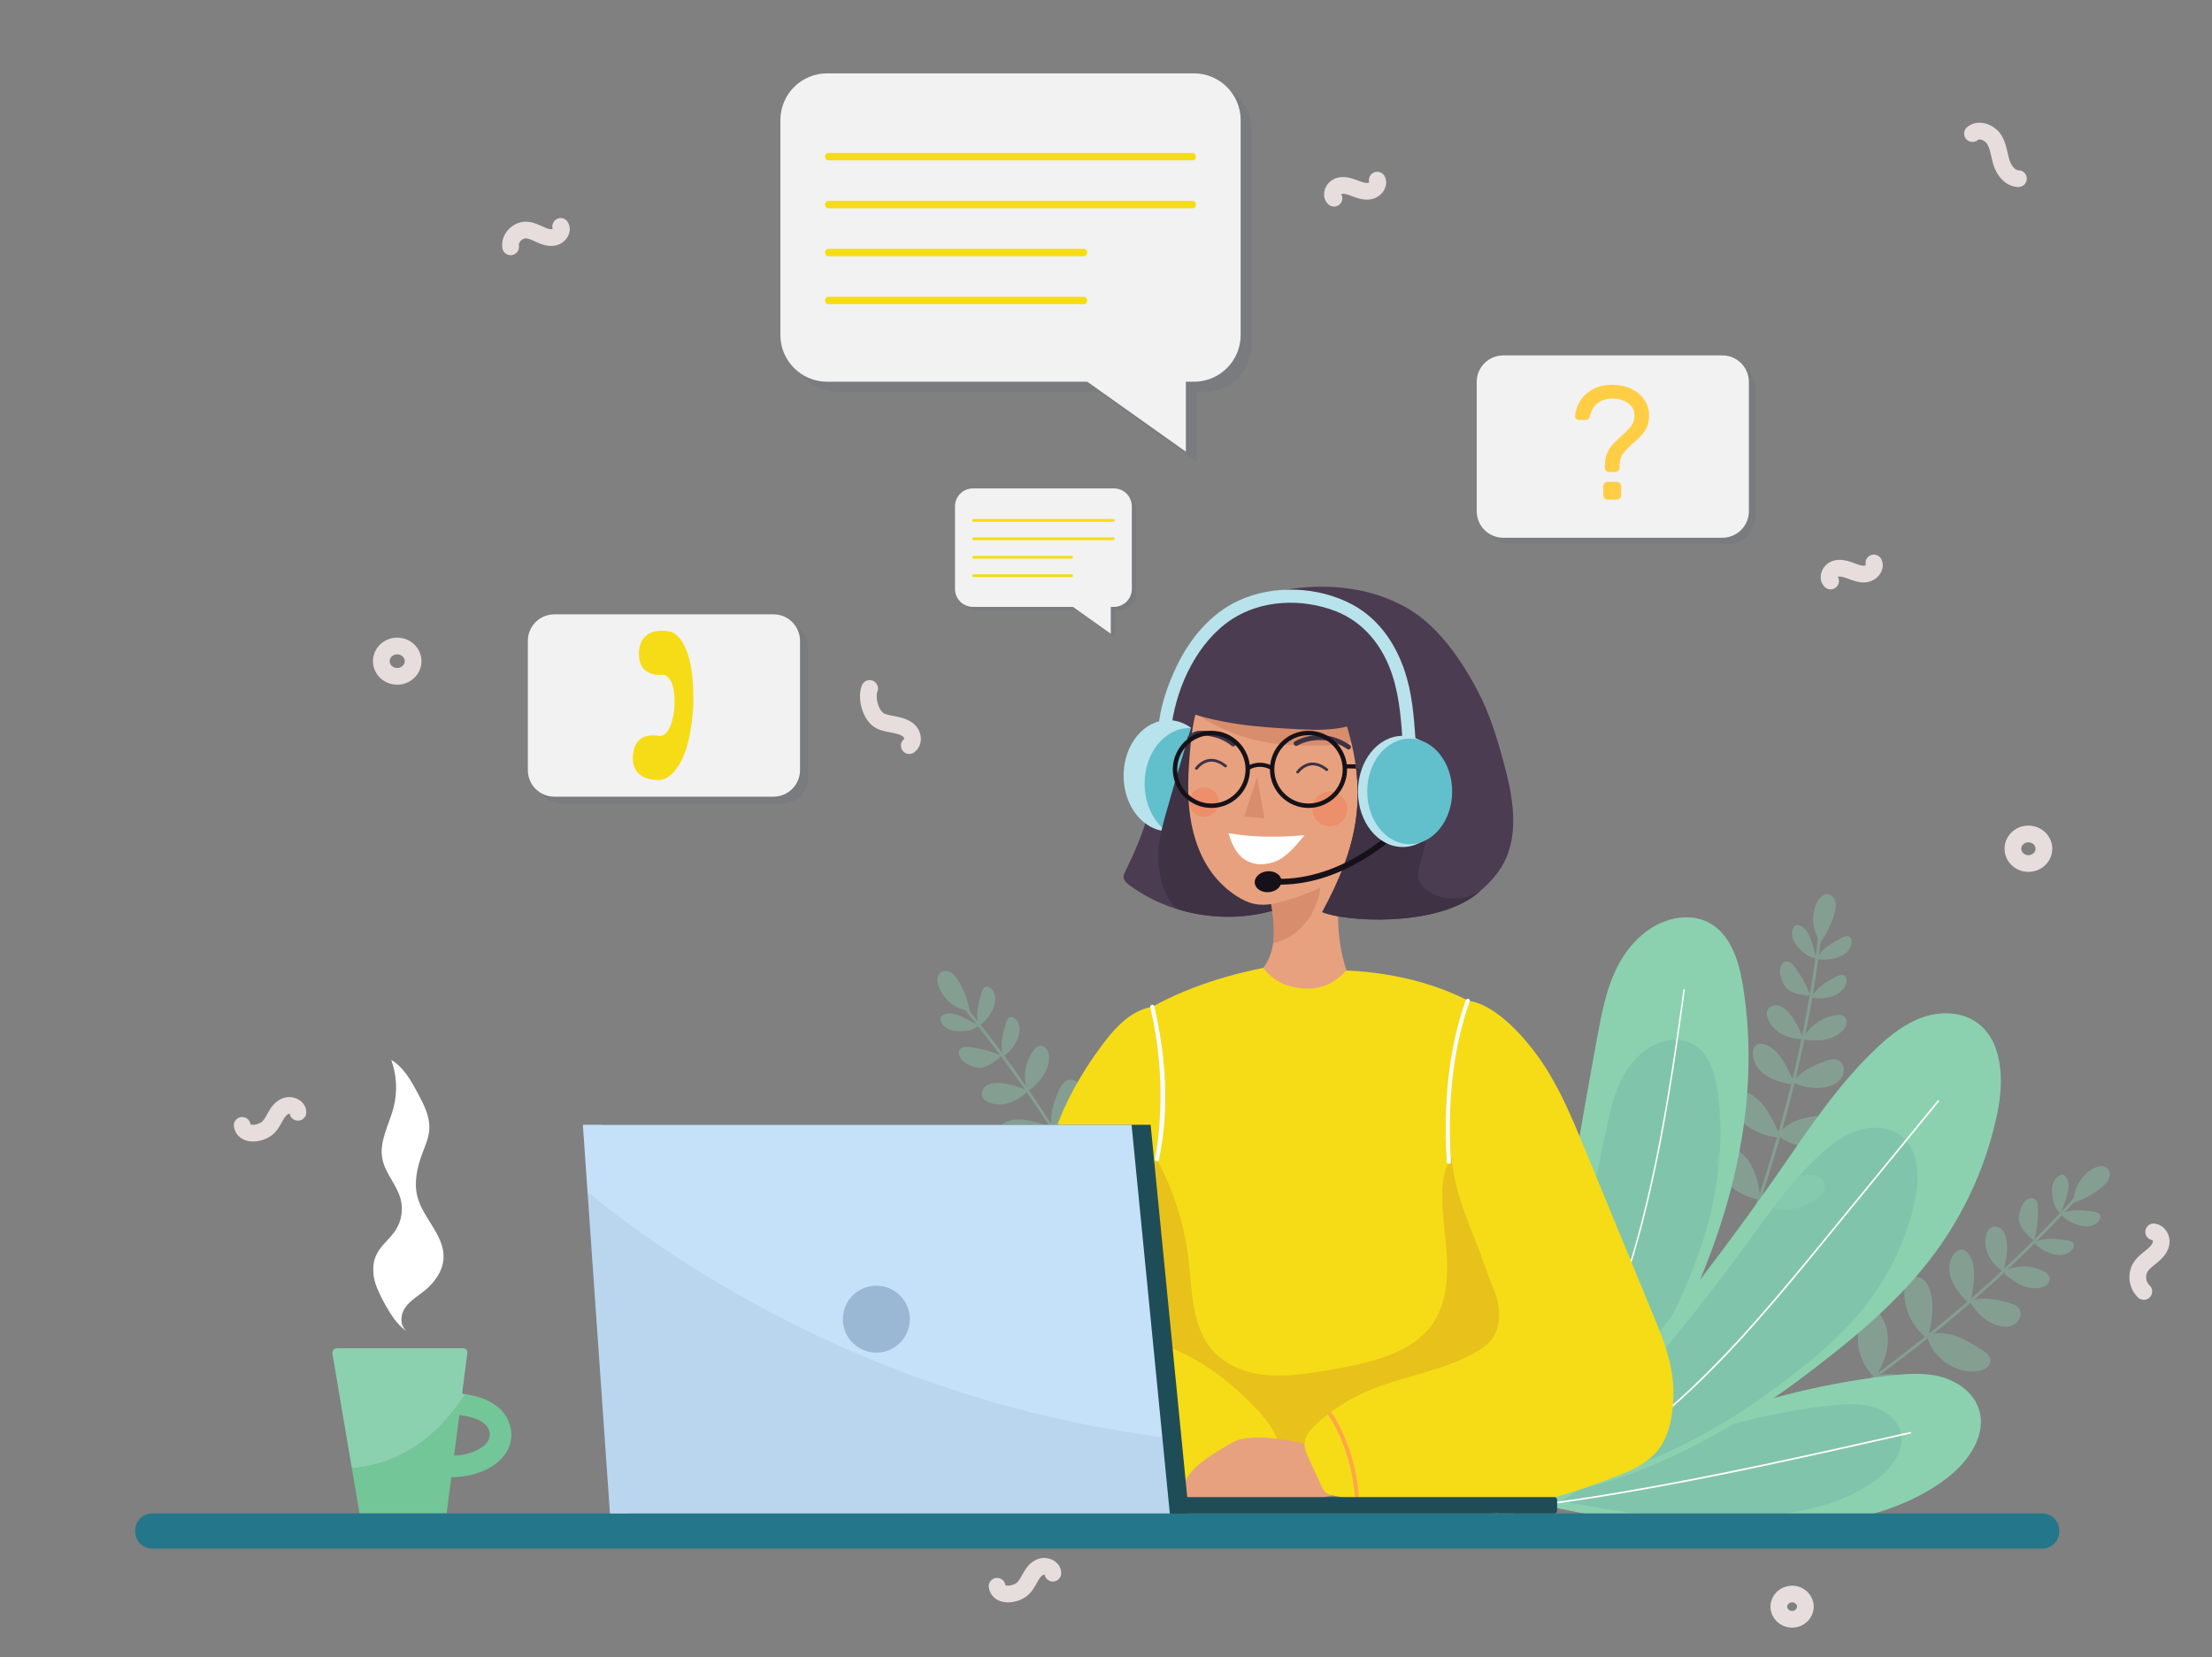 <?xml version="1.0" encoding="utf-8"?>
<!-- Generator: Adobe Illustrator 23.0.0, SVG Export Plug-In . SVG Version: 6.00 Build 0)  -->
<svg version="1.1" xmlns="http://www.w3.org/2000/svg" xmlns:xlink="http://www.w3.org/1999/xlink" x="0px" y="0px"
	 viewBox="0 0 396.77 297.29" style="enable-background:new 0 0 396.77 297.29;" xml:space="preserve">
<rect x="0" y="0" width="396.77" height="297.29" fill="#808080" stroke="none"/>
<style type="text/css">
	.st0{fill:none;stroke:#E7DDDD;stroke-width:3;stroke-linecap:round;stroke-linejoin:round;stroke-miterlimit:10;}
	.st1{fill:none;}
	.st2{fill:#73C698;}
	.st3{fill:#8BD1AF;}
	.st4{fill:#FFFFFF;}
	.st5{fill:#4B3C51;}
	.st6{fill:#B8E3EC;}
	.st7{fill:#62BFCC;}
	.st8{fill:#3E3244;}
	.st9{fill:#E8A17E;}
	.st10{fill:#D88D6C;}
	.st11{fill:#161119;}
	.st12{opacity:0.45;fill:#F27B53;}
	.st13{opacity:0.07;fill:#26476D;}
	.st14{fill:#F2F2F2;}
	.st15{fill:#FFCE45;}
	.st16{fill:#F5DC17;}
	.st17{opacity:0.11;fill:#345D95;}
	.st18{opacity:0.38;}
	.st19{fill:#E8C11A;}
	.st20{fill:#FFA748;}
	.st21{fill:#24778A;}
	.st22{fill:#1F4D57;}
	.st23{fill:#C5E1F9;}
	.st24{opacity:0.27;fill:#26476D;}
</style>
<g id="Capa_2">
	<g>
		<path class="st0" d="M74.1,118.61c0,1.5-1.28,2.72-2.85,2.72c-1.58,0-2.85-1.22-2.85-2.72c0-1.5,1.28-2.72,2.85-2.72
			C72.82,115.89,74.1,117.11,74.1,118.61z"/>
		<path class="st0" d="M239.28,35.56c-0.67-0.65-0.09-1.86,0.81-2.17c0.9-0.31,1.89,0,2.78,0.33c0.89,0.34,1.83,0.72,2.77,0.56
			c0.94-0.16,1.8-1.13,1.4-1.96"/>
		<path class="st0" d="M155.99,123.51c-0.69,1.75,0.21,5,1.95,5.84c0.86,0.41,1.84,0.52,2.78,0.71c0.94,0.2,1.91,0.52,2.51,1.24
			c0.6,0.72,0.65,1.92-0.13,2.46"/>
		<path class="st0" d="M43.44,201.89c0.27,1.77,2.8,1.7,4.31,0.65c0.77-0.54,1.19-1.41,1.64-2.21c0.45-0.81,1.03-1.63,1.93-1.94
			c0.9-0.31,2.14,0.24,2.12,1.15"/>
		<path class="st0" d="M242.04,137.16c-1.2-1.13-1.44-3.09-0.53-4.45c0.51-0.77,1.31-1.32,2.03-1.92c0.72-0.6,1.41-1.32,1.59-2.22
			c0.18-0.9-0.37-1.97-1.32-2.1"/>
		<path class="st0" d="M91.59,44.28c-0.24-1.52,1.21-3.06,2.81-3.01c0.89,0.03,1.7,0.46,2.5,0.82c0.8,0.36,1.7,0.68,2.56,0.46
			c0.86-0.22,1.54-1.19,1.11-1.93"/>
	</g>
	<g>
		<path class="st0" d="M366.62,152.26c0-1.46-1.25-2.65-2.78-2.65c-1.54,0-2.78,1.19-2.78,2.65s1.25,2.65,2.78,2.65
			C365.37,154.91,366.62,153.73,366.62,152.26z"/>
		<path class="st0" d="M323.83,288.23c0,1.25-1.07,2.27-2.38,2.27c-1.31,0-2.38-1.02-2.38-2.27c0-1.25,1.07-2.27,2.38-2.27
			C322.76,285.96,323.83,286.98,323.83,288.23z"/>
		<path class="st0" d="M328.36,104.23c-0.67-0.65-0.09-1.86,0.81-2.17c0.9-0.31,1.89,0,2.78,0.33c0.89,0.34,1.83,0.72,2.77,0.56
			c0.94-0.16,1.8-1.13,1.4-1.96"/>
		<path class="st0" d="M362.05,32.05c-1.53-0.04-2.6-1.49-3.04-2.89c-0.44-1.4-0.53-2.93-1.33-4.17c-0.8-1.24-2.74-2.01-3.87-1.03"
			/>
		<path class="st0" d="M178.85,284.57c0.27,1.77,2.8,1.7,4.31,0.65c0.77-0.54,1.19-1.41,1.64-2.21c0.45-0.81,1.03-1.63,1.93-1.94
			c0.9-0.31,2.14,0.24,2.12,1.15"/>
		<path class="st0" d="M384.54,231.68c-1.2-1.13-1.44-3.09-0.53-4.45c0.51-0.77,1.31-1.32,2.03-1.92c0.72-0.6,1.41-1.32,1.59-2.22
			c0.18-0.9-0.37-1.97-1.32-2.1"/>
	</g>
</g>
<g id="Capa_1">
	<g>
		<path class="st1" d="M70.31,262l-0.51,3.93c1.53-0.08,2.65-0.62,3.15-1.24c0.31-0.38,0.38-0.78,0.23-1.23
			C72.85,262.55,71.56,262.15,70.31,262z"/>
		<g>
			<g>
				<path class="st2" d="M91.35,255.3c-1.2-3.41-4.74-4.72-7.91-5.2c-6.93,10.84-15.59,13-20.33,13.28l1.38,8.12h15.62l0.84-6.48
					c3.96-0.07,7.46-1.43,9.34-3.74C91.71,259.53,92.09,257.4,91.35,255.3z M87.29,258.85c-0.93,1.15-3,2.15-5.84,2.3l0.94-7.3
					c2.32,0.28,4.72,1.02,5.32,2.72C88,257.4,87.86,258.15,87.29,258.85z"/>
				<path class="st3" d="M83.45,250.1c-0.19-0.03-0.38-0.06-0.56-0.09l0.94-7.32c0.06-0.43-0.28-0.82-0.72-0.82H60.42
					c-0.5,0-0.88,0.45-0.8,0.94l3.49,20.57C67.86,263.1,76.52,260.94,83.45,250.1z"/>
			</g>
			<g>
				<path class="st4" d="M73.04,238.84c-2.26-1.2-4.41-5.52-5.3-7.52c-0.89-2-1.15-4.39-0.16-6.35c0.83-1.65,2.43-2.79,3.42-4.34
					c1.02-1.61,1.35-3.65,0.87-5.49c-0.68-2.6-2.81-4.67-3.3-7.31c-0.57-3.1,1.23-6.08,2.02-9.13c0.73-2.81,0.58-5.83-0.41-8.56
					c2.2,1.31,3.52,3.67,4.73,5.92c1.11,2.06,2.25,4.26,2.09,6.59c-0.1,1.47-0.71,2.84-1.23,4.22c-0.93,2.49-1.57,5.22-0.9,7.8
					c1,3.89,4.84,6.94,4.69,10.96c-0.09,2.38-1.63,4.49-3.49,5.98c-1.21,0.97-2.61,1.78-3.46,3.08
					C71.75,235.98,71.72,238.01,73.04,238.84"/>
			</g>
		</g>
		<g>
			<g>
				<path class="st5" d="M211.72,121.06c-1.81,4.19-3.19,8.24-3.86,12.4c-0.67,4.16-0.9,8.41-1.94,12.49
					c-0.91,3.61-2.44,7.04-4.08,10.38c-0.15,0.31-0.3,0.62-0.3,0.96c0,0.66,0.57,1.17,1.11,1.56c8.14,5.95,19.42,7.29,28.73,3.42"/>
			</g>
			<ellipse class="st6" cx="209.56" cy="139.16" rx="8.02" ry="9.97"/>
			<ellipse class="st7" cx="213.33" cy="140.58" rx="8.02" ry="9.97"/>
			<g>
				<path class="st8" d="M231.37,162.32l-16.73-35.11c-1.85,6.17-3.7,12.34-5.45,18.53c-0.58,2.06-1.16,4.14-1.35,6.28
					c-0.17,1.87-0.04,3.76,0.38,5.59c0.41,1.78,1.12,3.54,2.36,4.87c0.22,0.24,0.48,0.44,0.74,0.65
					C217.86,165.11,225.06,164.94,231.37,162.32z"/>
			</g>
			<g>
				<path class="st9" d="M227.86,161.11c0.76,4.26,1.38,9.1-1.26,12.52c-0.58,0.75-1.33,1.48-1.38,2.43
					c-0.05,1.24,1.13,2.16,2.25,2.71c4.3,2.15,9.5,2.42,14,0.72c0.37-0.14,0.76-0.31,1.01-0.62c0.57-0.7,0.2-1.73-0.14-2.56
					c-3.19-7.62-3.1-16.56,0.25-24.12"/>
			</g>
			<g>
				<path class="st10" d="M227.48,159.87c0.74,2.99,1.22,5.87,0.9,8.94c-0.01,0.1-0.02,0.22,0.05,0.3c0.1,0.1,0.27,0.06,0.4,0.01
					c0.98-0.35,1.98-0.72,2.84-1.3c1.45-0.99,3.16-2.81,3.91-4.41c1.03-2.2,1.54-4.35,1.35-6.78"/>
			</g>
			<g>
				<path class="st9" d="M217.63,121.64c-3.04,3.39-3.75,8.22-4.15,12.76c-0.35,4-0.57,8.04,0,12.01c0.57,3.97,1.96,7.9,4.53,10.98
					c1.08,1.3,2.36,2.43,3.78,3.35c0.98,0.63,2.04,1.17,3.18,1.41c2.17,0.46,4.4-0.16,6.51-0.84c4.8-1.56,9.74-3.66,12.71-7.75
					c3.86-5.32,6.41-19.33,7.42-25.83"/>
			</g>
			<g>
				<path class="st10" d="M211.57,125.77c4.49,3.88,10.06,6.49,15.92,7.46c3.39,0.56,6.85,0.57,10.29,0.5
					c1.29-0.03,2.59-0.07,3.84-0.37c1.74-0.42,3.39-1.41,4.33-2.92c0.95-1.51,1.08-3.59,0.07-5.06"/>
			</g>
			<g>
				<path class="st5" d="M250.32,108.02c-8.56-4.14-20.95-3.28-27.18,0.28c-6.23,3.56-8.81,6.75-12.06,14.18
					c-0.19,0.44-1.32,3.18-1.15,3.63c0.17,0.45,0.39,0.7,0.83,0.87c7.69,2.94,14.46,3.47,22.68,3.87c2.74,0.14,5.52,0.14,8.18-0.51
					c3.77,12.63,1.81,21.69-4.47,33.28c4.09,1.72,19.98,2.72,27.55-3.14c1.95-1.51,3.73-3.3,4.92-5.46
					c3.01-5.49,1.72-12.26,0.08-18.3c-1.22-4.5-2.6-8.99-4.81-13.09C261.51,117.33,256.89,110.86,250.32,108.02"/>
			</g>
			<g>
				<path class="st4" d="M220.34,149.47c0.62,1.93,1.34,3.71,3.05,4.8c1.69,1.08,3.96,0.96,5.78,0.1c1.82-0.85,3.55-2.99,4.83-4.55
					C229.57,150.25,224.71,150.24,220.34,149.47"/>
			</g>
			<g>
				<path class="st8" d="M255.83,159.63c-0.52-0.41-0.99-0.91-1.24-1.53c-0.48-1.19-0.06-2.54,0.31-3.78
					c0.63-2.09,1.11-4.26,1.04-6.44c-0.08-2.18-0.76-4.4-2.22-6.02c-2.12-2.35-5.44-3.09-8.54-3.71c-0.65-0.13-1.3-0.26-1.95-0.39
					c1.16,9.06-1.05,16.68-6.03,25.88c4.09,1.72,19.98,2.72,27.55-3.14c0.28-0.21,0.54-0.45,0.81-0.67
					c-0.46,0.26-0.93,0.53-1.43,0.72C261.41,161.59,258.11,161.44,255.83,159.63z"/>
			</g>
			<g>
				<path class="st11" d="M227.95,138.08c-2.13-1.13-3.77-0.05-3.79-0.03l-0.41-0.61c0.08-0.05,2.02-1.34,4.54-0.01L227.95,138.08z"
					/>
			</g>
			<g>
				<polygon class="st11" points="243.26,137.88 241.35,137.84 241.35,137.11 243.16,137.11 				"/>
			</g>
			<polyline class="st10" points="225.48,139.4 223.17,146.49 226.81,146.79 			"/>
			<g>
				<path class="st8" d="M232.71,133.76c0.15-0.09,0.3-0.17,0.46-0.24c0.09-0.04,0.19-0.09,0.28-0.13c-0.03,0.01-0.07,0.03-0.1,0.04
					c0.24-0.1,0.48-0.19,0.73-0.27c0.3-0.1,0.61-0.18,0.93-0.24c0.2-0.04,0.4-0.08,0.61-0.1c-0.04,0.01-0.08,0.01-0.12,0.02
					c0.58-0.08,1.18-0.1,1.77-0.06c0.18,0.01,0.36,0.03,0.54,0.06c-0.04-0.01-0.08-0.01-0.12-0.02c0.6,0.08,1.18,0.22,1.75,0.42
					c0.17,0.06,0.35,0.13,0.52,0.2c-0.03-0.01-0.07-0.03-0.1-0.04c0.64,0.27,1.24,0.61,1.81,1c0.09,0.06,0.24,0.07,0.34,0.04
					c0.1-0.03,0.21-0.11,0.26-0.2c0.05-0.1,0.08-0.22,0.04-0.34c-0.04-0.11-0.1-0.19-0.2-0.26c-0.89-0.61-1.88-1.1-2.93-1.4
					c-0.85-0.25-1.74-0.37-2.63-0.36c-0.73,0.01-1.46,0.11-2.16,0.28c-0.52,0.13-1.03,0.31-1.52,0.53c-0.2,0.09-0.4,0.18-0.59,0.3
					c0,0-0.01,0-0.01,0c-0.1,0.06-0.17,0.15-0.2,0.26c-0.03,0.1-0.02,0.24,0.04,0.34c0.06,0.09,0.15,0.18,0.26,0.2
					C232.49,133.83,232.61,133.82,232.71,133.76L232.71,133.76z"/>
			</g>
			<g>
				<path class="st8" d="M220.92,133.81c-0.13-0.12-0.27-0.22-0.41-0.32c-0.08-0.06-0.17-0.12-0.26-0.18
					c0.03,0.02,0.06,0.04,0.09,0.06c-0.22-0.14-0.44-0.27-0.67-0.4c-0.28-0.15-0.57-0.29-0.87-0.41c-0.19-0.08-0.38-0.15-0.58-0.21
					c0.04,0.01,0.07,0.02,0.11,0.04c-0.56-0.18-1.14-0.31-1.73-0.38c-0.18-0.02-0.36-0.04-0.55-0.04c0.04,0,0.08,0,0.12,0.01
					c-0.6-0.03-1.2,0-1.8,0.1c-0.18,0.03-0.36,0.06-0.55,0.1c0.04-0.01,0.07-0.02,0.11-0.02c-0.68,0.15,0.22,0.61-1.01,0.28
					c-0.12-0.03,0.81-1.19,1.89-1.3c0.88-0.09,1.78-0.05,2.65,0.13c0.71,0.14,1.41,0.37,2.08,0.67c0.49,0.22,0.95,0.49,1.4,0.8
					c0.18,0.12,0.36,0.26,0.53,0.4c0,0,0,0,0.01,0.01c0.08,0.08,0.14,0.18,0.15,0.29c0.01,0.11-0.03,0.24-0.1,0.32
					c-0.08,0.08-0.18,0.15-0.29,0.15C221.12,133.92,221,133.89,220.92,133.81L220.92,133.81z"/>
			</g>
			<g>
				<g>
					<path class="st8" d="M232.99,138.64c0.27-0.38,0.77-0.8,1.23-1.04c1.25-0.65,2.56-0.18,3.59,0.66c0.25,0.2,0.6-0.15,0.35-0.35
						c-1.13-0.92-2.54-1.47-3.95-0.86c-0.65,0.28-1.25,0.76-1.66,1.34C232.37,138.65,232.81,138.9,232.99,138.64L232.99,138.64z"/>
				</g>
			</g>
			<g>
				<g>
					<path class="st8" d="M214.83,137.98c0.27-0.38,0.77-0.8,1.23-1.04c1.25-0.65,2.56-0.18,3.59,0.66c0.25,0.2,0.6-0.15,0.35-0.35
						c-1.13-0.92-2.54-1.47-3.95-0.86c-0.65,0.28-1.26,0.76-1.66,1.34C214.21,137.99,214.64,138.24,214.83,137.98L214.83,137.98z"/>
				</g>
			</g>
			<circle class="st12" cx="238.52" cy="145.11" r="3.13"/>
			<circle class="st12" cx="215.97" cy="143.89" r="2.64"/>
			<g>
				<path class="st11" d="M217.29,144.94c-3.82,0-6.92-3.11-6.92-6.92c0-3.82,3.11-6.92,6.92-6.92c3.82,0,6.92,3.11,6.92,6.92
					C224.21,141.84,221.11,144.94,217.29,144.94z M217.29,131.89c-3.38,0-6.13,2.75-6.13,6.13c0,3.38,2.75,6.13,6.13,6.13
					c3.38,0,6.13-2.75,6.13-6.13C223.41,134.64,220.66,131.89,217.29,131.89z"/>
			</g>
			<g>
				<path class="st11" d="M234.71,144.94c-3.82,0-6.92-3.11-6.92-6.92c0-3.82,3.11-6.92,6.92-6.92c3.82,0,6.92,3.11,6.92,6.92
					C241.63,141.84,238.53,144.94,234.71,144.94z M234.71,131.89c-3.38,0-6.13,2.75-6.13,6.13c0,3.38,2.75,6.13,6.13,6.13
					c3.38,0,6.13-2.75,6.13-6.13C240.83,134.64,238.08,131.89,234.71,131.89z"/>
			</g>
			<g>
				<g>
					
						<ellipse transform="matrix(0.995 -0.096 0.096 0.995 -14.148 22.594)" class="st11" cx="227.56" cy="158.22" rx="2.41" ry="1.88"/>
				</g>
				<g>
					<path class="st11" d="M231.92,158.59c-1.06,0.1-2.15,0.14-3.26,0.09l0.04-1.04c12.55,0.5,22.21-9.64,22.3-9.74l0.76,0.71
						C251.68,148.72,243.32,157.49,231.92,158.59z"/>
				</g>
			</g>
			<g>
				<g>
					<path class="st6" d="M210.19,129.88c1-7.04,4.69-14.78,10.73-18.76c5.41-3.56,12.65-3.79,18.61-1.5
						c5.14,1.97,8.54,6.36,10.21,11.48c1.43,4.36,1.62,8.84,1.95,13.37c0.11,1.49,2.45,1.51,2.34,0c-0.32-4.31-0.49-8.61-1.67-12.8
						c-1.54-5.46-4.68-10.47-9.78-13.21c-6.07-3.26-14.11-3.61-20.37-0.73c-5.1,2.34-8.82,6.89-11.19,11.87
						c-1.43,3.02-2.62,6.33-3.09,9.66C207.73,130.73,209.98,131.37,210.19,129.88L210.19,129.88z"/>
				</g>
				<ellipse class="st6" cx="251.6" cy="141.98" rx="8.02" ry="9.97"/>
				<ellipse class="st7" cx="252.86" cy="141.98" rx="7.62" ry="9.47"/>
			</g>
		</g>
		<g>
			<g>
				<path class="st13" d="M310.09,97.57h-39.3c-2.63,0-4.76-2.13-4.76-4.76V69.62c0-2.63,2.13-4.76,4.76-4.76h39.3
					c2.63,0,4.76,2.13,4.76,4.76v23.19C314.85,95.44,312.72,97.57,310.09,97.57z"/>
				<g>
					<path class="st14" d="M308.94,96.47h-39.3c-2.63,0-4.76-2.13-4.76-4.76V68.52c0-2.63,2.13-4.76,4.76-4.76h39.3
						c2.63,0,4.76,2.13,4.76,4.76v23.19C313.7,94.34,311.57,96.47,308.94,96.47z"/>
					<g>
						<path class="st15" d="M292.6,69.75c1,0.47,1.78,1.13,2.35,1.97c0.57,0.84,0.86,1.78,0.86,2.8c0,0.77-0.13,1.46-0.39,2.05
							c-0.26,0.59-0.58,1.09-0.96,1.51c-0.38,0.42-0.87,0.89-1.49,1.41c-0.83,0.72-1.45,1.35-1.86,1.92
							c-0.41,0.56-0.61,1.26-0.61,2.09v0.41c0,0.21-0.08,0.4-0.23,0.55c-0.16,0.15-0.34,0.23-0.55,0.23h-1.07
							c-0.21,0-0.4-0.08-0.55-0.23c-0.15-0.15-0.23-0.34-0.23-0.55v-0.61c0-0.77,0.14-1.46,0.41-2.05c0.27-0.59,0.59-1.09,0.97-1.5
							c0.38-0.41,0.88-0.9,1.52-1.48c0.81-0.7,1.42-1.31,1.81-1.84c0.4-0.53,0.6-1.17,0.6-1.9c0-0.93-0.39-1.66-1.16-2.21
							c-0.77-0.54-1.7-0.81-2.79-0.81c-1.05,0-1.92,0.26-2.61,0.78c-0.7,0.52-1.18,1.33-1.45,2.41c-0.04,0.19-0.13,0.35-0.28,0.46
							c-0.15,0.12-0.31,0.17-0.48,0.17h-1.25c-0.17,0-0.33-0.06-0.47-0.19c-0.14-0.13-0.19-0.28-0.17-0.45
							c0.06-0.91,0.34-1.8,0.86-2.67c0.51-0.87,1.27-1.59,2.26-2.15c1-0.56,2.19-0.84,3.59-0.84
							C290.48,69.04,291.61,69.27,292.6,69.75z M290.56,89.41c-0.16,0.15-0.34,0.23-0.55,0.23h-1.65c-0.21,0-0.4-0.08-0.55-0.23
							c-0.15-0.15-0.23-0.34-0.23-0.55v-1.65c0-0.21,0.08-0.4,0.23-0.55c0.15-0.15,0.34-0.23,0.55-0.23h1.65
							c0.21,0,0.4,0.08,0.55,0.23c0.15,0.16,0.23,0.34,0.23,0.55v1.65C290.79,89.07,290.71,89.26,290.56,89.41z"/>
					</g>
				</g>
			</g>
			<g>
				<path class="st13" d="M216.13,14.96h-65.8c-4.63,0-8.38,3.75-8.38,8.38v38.56c0,4.63,3.75,8.38,8.38,8.38H197l17.68,12.55V70.27
					h1.45c4.63,0,8.38-3.75,8.38-8.38V23.34C224.51,18.71,220.76,14.96,216.13,14.96z"/>
				<g>
					<path class="st14" d="M214.16,13.16h-65.8c-4.63,0-8.38,3.75-8.38,8.38V60.1c0,4.63,3.75,8.38,8.38,8.38h46.67l17.68,12.55
						V68.48h1.45c4.63,0,8.38-3.75,8.38-8.38V21.54C222.53,16.91,218.78,13.16,214.16,13.16z"/>
					<g>
						<path class="st15" d="M148.63,19.5"/>
						<g>
							<path class="st16" d="M213.88,27.44c-7.35,0-14.7,0-22.05,0c-11.71,0-23.43,0-35.14,0c-2.69,0-5.38,0-8.07,0
								c-0.85,0-0.85,1.32,0,1.32c7.35,0,14.7,0,22.05,0c11.71,0,23.43,0,35.14,0c2.69,0,5.38,0,8.07,0
								C214.73,28.76,214.73,27.44,213.88,27.44L213.88,27.44z"/>
						</g>
						<g>
							<path class="st16" d="M213.88,36.04c-7.35,0-14.7,0-22.05,0c-11.71,0-23.43,0-35.14,0c-2.69,0-5.38,0-8.07,0
								c-0.85,0-0.85,1.32,0,1.32c7.35,0,14.7,0,22.05,0c11.71,0,23.43,0,35.14,0c2.69,0,5.38,0,8.07,0
								C214.73,37.36,214.73,36.04,213.88,36.04L213.88,36.04z"/>
						</g>
						<g>
							<path class="st16" d="M194.39,44.64c-5.15,0-10.29,0-15.44,0c-8.21,0-16.42,0-24.63,0c-1.9,0-3.79,0-5.69,0
								c-0.85,0-0.85,1.32,0,1.32c5.15,0,10.29,0,15.44,0c8.21,0,16.42,0,24.63,0c1.9,0,3.79,0,5.69,0
								C195.24,45.96,195.24,44.64,194.39,44.64L194.39,44.64z"/>
						</g>
						<g>
							<path class="st16" d="M194.39,53.24c-5.15,0-10.29,0-15.44,0c-8.21,0-16.42,0-24.63,0c-1.9,0-3.79,0-5.69,0
								c-0.85,0-0.85,1.32,0,1.32c5.15,0,10.29,0,15.44,0c8.21,0,16.42,0,24.63,0c1.9,0,3.79,0,5.69,0
								C195.24,54.56,195.24,53.24,194.39,53.24L194.39,53.24z"/>
						</g>
					</g>
				</g>
			</g>
			<g>
				<path class="st13" d="M200.56,88.31h-25.28c-1.78,0-3.22,1.44-3.22,3.22v14.81c0,1.78,1.44,3.22,3.22,3.22h17.93l6.79,4.82
					v-4.82h0.56c1.78,0,3.22-1.44,3.22-3.22V91.53C203.78,89.75,202.34,88.31,200.56,88.31z"/>
				<g>
					<path class="st14" d="M199.8,87.62h-25.28c-1.78,0-3.22,1.44-3.22,3.22v14.81c0,1.78,1.44,3.22,3.22,3.22h17.93l6.79,4.82
						v-4.82h0.56c1.78,0,3.22-1.44,3.22-3.22V90.84C203.02,89.06,201.58,87.62,199.8,87.62z"/>
					<g>
						<path class="st15" d="M174.63,90.06"/>
						<g>
							<path class="st16" d="M199.7,93.11c-2.82,0-5.65,0-8.47,0c-4.5,0-9,0-13.5,0c-1.03,0-2.07,0-3.1,0c-0.33,0-0.33,0.51,0,0.51
								c2.82,0,5.65,0,8.47,0c4.5,0,9,0,13.5,0c1.03,0,2.07,0,3.1,0C200.02,93.62,200.02,93.11,199.7,93.11L199.7,93.11z"/>
						</g>
						<g>
							<path class="st16" d="M199.7,96.41c-2.82,0-5.65,0-8.47,0c-4.5,0-9,0-13.5,0c-1.03,0-2.07,0-3.1,0c-0.33,0-0.33,0.51,0,0.51
								c2.82,0,5.65,0,8.47,0c4.5,0,9,0,13.5,0c1.03,0,2.07,0,3.1,0C200.02,96.92,200.02,96.41,199.7,96.41L199.7,96.41z"/>
						</g>
						<g>
							<path class="st16" d="M192.21,99.72c-1.98,0-3.95,0-5.93,0c-3.15,0-6.31,0-9.46,0c-0.73,0-1.46,0-2.19,0
								c-0.33,0-0.33,0.51,0,0.51c1.98,0,3.95,0,5.93,0c3.15,0,6.31,0,9.46,0c0.73,0,1.46,0,2.19,0
								C192.53,100.22,192.53,99.72,192.21,99.72L192.21,99.72z"/>
						</g>
						<g>
							<path class="st16" d="M192.21,103.02c-1.98,0-3.95,0-5.93,0c-3.15,0-6.31,0-9.46,0c-0.73,0-1.46,0-2.19,0
								c-0.33,0-0.33,0.51,0,0.51c1.98,0,3.95,0,5.93,0c3.15,0,6.31,0,9.46,0c0.73,0,1.46,0,2.19,0
								C192.53,103.53,192.53,103.02,192.21,103.02L192.21,103.02z"/>
						</g>
					</g>
				</g>
			</g>
			<g>
				<path class="st13" d="M140.19,144.21h-39.3c-2.63,0-4.76-2.13-4.76-4.76v-23.19c0-2.63,2.13-4.76,4.76-4.76h39.3
					c2.63,0,4.76,2.13,4.76,4.76v23.19C144.95,142.08,142.82,144.21,140.19,144.21z"/>
				<g>
					<path class="st14" d="M138.74,142.92h-39.3c-2.63,0-4.76-2.13-4.76-4.76v-23.19c0-2.63,2.13-4.76,4.76-4.76h39.3
						c2.63,0,4.76,2.13,4.76,4.76v23.19C143.5,140.78,141.37,142.92,138.74,142.92z"/>
					<path class="st16" d="M114.64,117.93c0.35,3.7,4.3,3.12,4.3,3.12c2.41,0.35,2.05,5.64,2.05,5.64s-0.26,5.29-2.7,5.36
						c0,0-3.86-1.04-4.63,2.6c-0.78,3.64,1.42,5.5,4.99,5.25c0,0,4.95-0.48,5.69-13.13c0.41-12.82-4.14-13.47-4.14-13.47
						C116.68,112.63,114.29,114.23,114.64,117.93z"/>
				</g>
			</g>
		</g>
		<g>
			<g>
				<path class="st3" d="M272.15,271.22c11.71-5.73,19.81-16.64,26.06-27.86c11.34-20.36,18.18-43.91,14.38-66.78
					c-0.74-4.49-2.37-9.5-6.64-11.34c-2.01-0.87-4.36-0.85-6.47-0.24c-4.17,1.21-7.4,4.57-9.34,8.37c-1.94,3.79-2.78,8.02-3.55,12.2
					c-5.51,29.57-9.4,59.66-19.95,87.9"/>
				<path class="st17" d="M270.12,271.7c9.06-4.21,19.42-17.12,24.46-25.74c9.13-15.64,15.9-31.87,13.56-49.81
					c-0.46-3.52-1.58-7.47-4.78-9c-1.51-0.72-3.3-0.76-4.92-0.33c-3.21,0.85-5.75,3.41-7.32,6.32s-2.31,6.2-3,9.44
					c-4.91,22.96-8.6,46.37-17.32,68.17"/>
				<g>
					<path class="st4" d="M301.95,177.56c-0.97,7.08-1.98,14.15-3.2,21.19c-1.21,6.98-2.63,13.93-4.41,20.79
						c-1.65,6.34-3.62,12.57-6.13,18.64c-2.48,5.99-5.41,11.81-8.73,17.41c-3.25,5.47-6.89,10.74-10.99,15.65
						c-0.5,0.6-1,1.19-1.51,1.77c-0.11,0.12,0.08,0.3,0.18,0.18c4.17-4.79,7.89-9.94,11.23-15.31c3.44-5.55,6.48-11.34,9.08-17.3
						c2.61-5.97,4.7-12.11,6.43-18.37c1.9-6.9,3.4-13.89,4.67-20.92c1.27-7.04,2.32-14.12,3.3-21.21c0.12-0.84,0.23-1.67,0.34-2.51
						C302.23,177.4,301.97,177.4,301.95,177.56L301.95,177.56z"/>
				</g>
			</g>
			<g>
				<path class="st3" d="M276.72,269.95c8.12,2,19.33,3.55,27.29,4.02c14.99,0.87,33.35,0.33,45.26-8.83
					c3.86-2.97,7.23-7.83,5.65-12.44c-1-2.93-3.84-4.93-6.83-5.72c-2.99-0.79-6.15-0.54-9.22-0.19
					C316.69,249.34,295.15,257.37,276.72,269.95"/>
				<path class="st17" d="M280.09,269.23c6.3,1.45,15,2.58,21.17,2.91c11.63,0.62,25.89,0.19,35.14-6.55c3-2.18,5.62-5.76,4.4-9.14
					c-0.77-2.15-2.97-3.62-5.29-4.19c-2.32-0.57-4.77-0.39-7.16-0.13C311.14,254.04,294.42,259.96,280.09,269.23"/>
				<g>
					<path class="st4" d="M342.62,256.89c-4.17,0.94-8.33,1.88-12.5,2.81c-4.26,0.95-8.53,1.88-12.8,2.79
						c-4.3,0.91-8.61,1.8-12.93,2.65c-4.29,0.84-8.59,1.63-12.9,2.37c-4.25,0.73-8.51,1.39-12.78,1.98
						c-0.52,0.07-1.03,0.14-1.55,0.21c-0.18,0.02-0.18,0.32,0.01,0.29c4.25-0.56,8.49-1.21,12.72-1.91c4.3-0.72,8.58-1.5,12.86-2.32
						c4.32-0.83,8.63-1.71,12.93-2.62c4.3-0.91,8.59-1.84,12.88-2.79c4.2-0.93,8.41-1.88,12.61-2.83c0.51-0.11,1.02-0.23,1.53-0.34
						C342.89,257.13,342.8,256.85,342.62,256.89L342.62,256.89z"/>
				</g>
			</g>
			<g>
				<path class="st3" d="M273.13,268.73c17.01-0.89,35.99-10.99,49.62-21.21c8.97-6.73,17.83-13.87,24.45-22.91
					c5.43-7.41,9.23-16,11.08-24.99c1.21-5.9,1-13.22-4.08-16.44c-2.75-1.74-6.33-1.74-9.4-0.66c-3.06,1.09-5.68,3.15-8.05,5.37
					c-6.77,6.33-11.96,14.12-17.23,21.74C305.79,229.48,288.75,250.34,273.13,268.73"/>
				<path class="st17" d="M277.72,266.33c13.14-0.65,27.8-8.09,38.32-15.62c6.93-4.95,13.77-10.21,18.89-16.87
					c4.19-5.46,7.13-11.78,8.56-18.41c0.93-4.34,0.77-9.74-3.15-12.11c-2.12-1.28-4.89-1.28-7.26-0.48s-4.39,2.32-6.22,3.95
					c-5.23,4.66-9.23,10.4-13.31,16.01C302.95,237.43,289.79,252.79,277.72,266.33"/>
				<g>
					<path class="st4" d="M347.58,197.41c-4.98,6.09-9.97,12.18-14.95,18.27c-4.42,5.41-8.82,10.84-13.33,16.17
						c-4.16,4.91-8.44,9.72-12.99,14.26c-4.51,4.5-9.3,8.73-14.48,12.45c-5.14,3.69-10.67,6.86-16.55,9.2
						c-0.72,0.29-1.45,0.56-2.18,0.83c-0.18,0.06-0.1,0.35,0.08,0.28c5.94-2.14,11.54-5.1,16.76-8.63
						c5.25-3.56,10.11-7.67,14.68-12.06c4.66-4.49,9.02-9.27,13.23-14.18c4.45-5.17,8.74-10.48,13.06-15.76
						c5-6.11,10-12.22,15-18.33c0.63-0.77,1.25-1.53,1.88-2.3C347.91,197.48,347.7,197.27,347.58,197.41L347.58,197.41z"/>
				</g>
			</g>
			<g class="st18">
				<g>
					<path class="st3" d="M328.01,251.64c3.42-1.05,6.48-2.98,9.35-5.08c1.52-1.11,3-2.27,4.5-3.42c1.63-1.26,3.26-2.52,4.86-3.81
						c3.06-2.45,6.05-4.97,8.97-7.57c2.94-2.61,5.8-5.3,8.6-8.06c2.8-2.76,5.52-5.6,8.17-8.5c0.32-0.35,0.64-0.71,0.96-1.06
						c0.23-0.25-0.14-0.63-0.37-0.37c-2.61,2.9-5.29,5.73-8.05,8.49c-2.76,2.76-5.58,5.45-8.48,8.06c-2.9,2.61-5.86,5.15-8.89,7.61
						c-3.09,2.51-6.24,4.95-9.43,7.35c-2.82,2.13-5.78,4.18-9.11,5.44c-0.4,0.15-0.81,0.29-1.23,0.42
						C327.55,251.23,327.68,251.74,328.01,251.64L328.01,251.64z"/>
				</g>
				<path class="st3" d="M371.93,215.13c0.2-2.25,1.55-4.39,3.52-5.49c0.79-0.44,1.88-0.69,2.54-0.07c0.49,0.46,0.54,1.25,0.29,1.87
					c-0.25,0.62-0.75,1.1-1.27,1.53c-1.53,1.27-3.3,2.24-5.19,2.84"/>
				<path class="st3" d="M369.78,217.81c-0.95-0.62-1.37-1.78-1.58-2.89c-0.15-0.78-0.22-1.6-0.01-2.37
					c0.2-0.77,0.72-1.49,1.46-1.78c0.11-0.04,0.23-0.08,0.35-0.06c0.12,0.02,0.22,0.09,0.31,0.16c0.45,0.37,0.68,0.96,0.73,1.55
					s-0.07,1.17-0.21,1.73c-0.32,1.3-0.79,2.56-1.39,3.76"/>
				<path class="st3" d="M364.89,222.46c-0.39-0.13-0.7-0.44-0.99-0.73c-0.79-0.81-1.61-1.69-1.76-2.81
					c-0.08-0.56,0.03-1.14,0.19-1.68c0.25-0.86,0.67-1.74,1.46-2.15c0.26-0.14,0.57-0.21,0.85-0.14c0.35,0.09,0.62,0.39,0.76,0.72
					c0.14,0.34,0.16,0.7,0.16,1.07C365.59,218.93,365.44,220.34,364.89,222.46"/>
				<path class="st3" d="M359.45,228.07c-0.1,0.09-0.26,0.01-0.37-0.07c-0.99-0.75-1.85-1.69-2.39-2.81s-0.75-2.42-0.44-3.62
					c0.14-0.55,0.41-1.1,0.91-1.37c0.64-0.34,1.47-0.08,1.97,0.45c0.49,0.53,0.71,1.26,0.8,1.98c0.26,1.93-0.17,3.87-0.61,5.77"/>
				<path class="st3" d="M353.35,233.72c-0.55-0.18-0.97-0.63-1.35-1.08c-0.92-1.09-1.77-2.29-2.15-3.67
					c-0.38-1.38-0.23-2.96,0.68-4.07c0.36-0.44,0.9-0.81,1.47-0.73c0.43,0.06,0.78,0.37,1.06,0.7c1.11,1.39,1.14,3.33,0.97,5.09
					c-0.11,1.1-0.28,2.2-0.52,3.28"/>
				<path class="st3" d="M345.51,239.97c-2.38-1.87-3.86-4.82-3.93-7.84c-0.03-1.16,0.29-2.54,1.38-2.97
					c0.7-0.28,1.53-0.04,2.1,0.46s0.91,1.2,1.14,1.92c0.8,2.53,0.3,5.26-0.2,7.87"/>
				<path class="st3" d="M365.12,222.77c1.74-0.76,3.74-0.55,5.62-0.27c0.46,0.07,0.98,0.19,1.18,0.61
					c0.17,0.38-0.02,0.83-0.29,1.14c-0.48,0.54-1.2,0.83-1.92,0.88c-0.72,0.05-1.45-0.11-2.12-0.37c-1.07-0.4-2.07-1.03-2.79-1.91"
					/>
				<path class="st3" d="M369.89,217.64c1.74-0.76,3.74-0.55,5.62-0.27c0.46,0.07,0.98,0.19,1.18,0.61
					c0.17,0.38-0.02,0.83-0.29,1.14c-0.48,0.54-1.2,0.83-1.92,0.88c-0.72,0.05-1.45-0.11-2.12-0.37c-1.07-0.4-2.07-1.03-2.79-1.91"
					/>
				<path class="st3" d="M359.51,227.97c2.18-1.05,4.86-1.03,7.02,0.07c0.48,0.24,0.97,0.58,1.11,1.1c0.12,0.45-0.08,0.95-0.41,1.27
					c-0.34,0.33-0.79,0.5-1.25,0.6c-1.05,0.22-2.16,0.05-3.16-0.35c-1-0.4-1.9-1.02-2.74-1.69c-0.33-0.27-0.68-0.58-0.77-1"/>
				<path class="st3" d="M353.43,233.36c2.12-0.74,4.46-0.31,6.63,0.27c0.84,0.22,1.76,0.53,2.18,1.29
					c0.52,0.95-0.05,2.23-1.01,2.74c-0.95,0.51-2.13,0.41-3.15,0.05c-1.93-0.67-3.5-2.16-4.57-3.9"/>
				<path class="st3" d="M345.89,239.47c1.63-0.53,3.43-0.32,5.04,0.25c1.61,0.58,3.08,1.5,4.52,2.41c0.7,0.44,1.48,1.01,1.55,1.83
					c0.04,0.57-0.28,1.12-0.74,1.45c-0.46,0.34-1.03,0.49-1.59,0.57c-2.91,0.4-5.87-1.15-7.67-3.48c-0.77-0.99-1.37-2.2-1.25-3.45"
					/>
				<path class="st3" d="M336.61,247.08c-0.09,0.15-0.32,0.04-0.44-0.07c-2.2-2.07-3.29-5.27-2.82-8.25
					c0.09-0.57,0.24-1.15,0.55-1.63c0.48-0.75,1.29-1.22,2.11-1.57c0.19-0.08,0.4-0.16,0.61-0.13c0.27,0.04,0.47,0.26,0.64,0.48
					c1.17,1.54,1.55,3.58,1.32,5.5c-0.23,1.92-1.03,3.73-2.03,5.38"/>
				<path class="st3" d="M336.08,247.05c1.26-0.55,2.69-0.63,4.05-0.44c1.36,0.19,2.68,0.64,3.97,1.11
					c0.95,0.35,1.94,0.73,2.63,1.47c0.69,0.74,1,1.95,0.42,2.78c-0.56,0.81-1.69,0.97-2.68,0.95c-1.94-0.04-3.91-0.53-5.5-1.65
					c-1.59-1.12-2.75-2.92-2.83-4.86"/>
			</g>
			<g class="st18">
				<g>
					<path class="st3" d="M311.51,223.67c2.18-2.84,3.56-6.18,4.68-9.55c0.6-1.79,1.14-3.59,1.69-5.39c0.6-1.97,1.2-3.94,1.76-5.92
						c1.08-3.76,2.05-7.56,2.93-11.37c0.88-3.83,1.66-7.68,2.34-11.55s1.26-7.76,1.74-11.66c0.06-0.47,0.11-0.95,0.17-1.42
						c0.04-0.34-0.48-0.43-0.52-0.09c-0.45,3.87-1,7.74-1.65,11.58c-0.65,3.85-1.4,7.67-2.25,11.48c-0.85,3.81-1.79,7.59-2.84,11.35
						c-1.07,3.84-2.22,7.65-3.43,11.45c-1.07,3.37-2.29,6.76-4.28,9.71c-0.24,0.36-0.49,0.71-0.76,1.05
						C310.9,223.6,311.31,223.94,311.51,223.67L311.51,223.67z"/>
				</g>
				<path class="st3" d="M326.19,168.47c-1.14-1.95-1.28-4.47-0.31-6.52c0.39-0.82,1.13-1.65,2.03-1.53
					c0.66,0.09,1.16,0.7,1.32,1.35c0.15,0.65,0.02,1.34-0.15,1.98c-0.51,1.92-1.4,3.74-2.59,5.32"/>
				<path class="st3" d="M325.99,171.9c-1.13,0.05-2.15-0.66-2.97-1.44c-0.57-0.55-1.1-1.18-1.38-1.92
					c-0.28-0.75-0.28-1.63,0.16-2.29c0.07-0.1,0.15-0.2,0.26-0.25c0.11-0.05,0.23-0.06,0.35-0.05c0.58,0.05,1.11,0.39,1.49,0.84
					c0.38,0.45,0.62,0.99,0.83,1.53c0.49,1.25,0.84,2.54,1.04,3.87"/>
				<path class="st3" d="M324.69,178.53c-0.4,0.12-0.82,0.05-1.23-0.03c-1.11-0.2-2.29-0.45-3.06-1.27
					c-0.39-0.41-0.63-0.94-0.82-1.48c-0.3-0.84-0.46-1.8-0.05-2.59c0.13-0.26,0.34-0.5,0.61-0.61c0.34-0.13,0.73-0.05,1.03,0.15
					c0.31,0.19,0.54,0.48,0.75,0.77C323.21,175.24,323.91,176.47,324.69,178.53"/>
				<path class="st3" d="M323.5,186.25c-0.03,0.13-0.2,0.16-0.34,0.15c-1.24-0.04-2.49-0.31-3.58-0.91s-2.01-1.54-2.46-2.69
					c-0.2-0.53-0.3-1.14-0.05-1.64c0.32-0.65,1.15-0.92,1.86-0.77c0.71,0.14,1.31,0.62,1.8,1.15c1.33,1.42,2.1,3.26,2.84,5.06"/>
				<path class="st3" d="M321.8,194.38c-0.56,0.17-1.16,0.05-1.72-0.1c-1.38-0.35-2.77-0.84-3.87-1.75c-1.11-0.9-1.9-2.28-1.8-3.71
					c0.04-0.57,0.26-1.19,0.77-1.45c0.38-0.2,0.85-0.16,1.27-0.04c1.71,0.49,2.86,2.05,3.74,3.59c0.55,0.96,1.04,1.96,1.48,2.98"/>
				<path class="st3" d="M319.03,204.02c-3.02-0.15-5.94-1.7-7.75-4.12c-0.7-0.93-1.23-2.24-0.6-3.21c0.41-0.63,1.23-0.91,1.98-0.84
					s1.44,0.45,2.04,0.9c2.12,1.6,3.3,4.12,4.39,6.53"/>
				<path class="st3" d="M325.06,178.64c0.98-1.63,2.73-2.62,4.42-3.48c0.41-0.21,0.91-0.41,1.31-0.18c0.36,0.21,0.46,0.68,0.42,1.1
					c-0.08,0.72-0.5,1.37-1.06,1.84s-1.24,0.74-1.94,0.93c-1.1,0.29-2.28,0.36-3.38,0.06"/>
				<path class="st3" d="M325.98,171.7c0.98-1.63,2.73-2.62,4.42-3.48c0.41-0.21,0.91-0.41,1.31-0.18c0.36,0.21,0.46,0.68,0.42,1.1
					c-0.08,0.72-0.5,1.37-1.06,1.84c-0.56,0.46-1.24,0.74-1.94,0.93c-1.1,0.29-2.28,0.36-3.38,0.06"/>
				<path class="st3" d="M323.5,186.13c1.17-2.12,3.36-3.65,5.76-4.01c0.53-0.08,1.13-0.09,1.54,0.26c0.36,0.3,0.48,0.82,0.4,1.28
					c-0.08,0.46-0.35,0.87-0.67,1.21c-0.73,0.79-1.74,1.29-2.78,1.54c-1.05,0.25-2.14,0.27-3.21,0.2c-0.43-0.03-0.89-0.08-1.2-0.37"
					/>
				<path class="st3" d="M321.65,194.04c1.3-1.83,3.45-2.83,5.56-3.62c0.81-0.31,1.74-0.59,2.52-0.21c0.98,0.47,1.25,1.85,0.77,2.82
					c-0.48,0.97-1.5,1.57-2.54,1.87c-1.96,0.57-4.1,0.26-5.98-0.54"/>
				<path class="st3" d="M319.05,203.39c1.02-1.38,2.61-2.25,4.25-2.71c1.65-0.46,3.37-0.56,5.08-0.65c0.83-0.04,1.79-0.04,2.32,0.6
					c0.36,0.44,0.42,1.07,0.24,1.62c-0.18,0.54-0.55,0.99-0.97,1.38c-2.15,2.01-5.46,2.46-8.27,1.6c-1.2-0.36-2.4-1-3.02-2.09"/>
				<path class="st3" d="M315.89,214.97c0.01,0.17-0.23,0.22-0.4,0.2c-3-0.42-5.73-2.39-7.07-5.1c-0.26-0.52-0.47-1.07-0.5-1.65
					c-0.04-0.89,0.35-1.74,0.81-2.5c0.11-0.18,0.24-0.36,0.42-0.46c0.25-0.12,0.54-0.06,0.8,0.02c1.84,0.58,3.34,2.02,4.26,3.72
					c0.92,1.7,1.32,3.64,1.46,5.56"/>
				<path class="st3" d="M315.44,215.25c0.71-1.18,1.83-2.07,3.05-2.71s2.55-1.03,3.88-1.39c0.98-0.27,2-0.53,3-0.33
					c0.99,0.2,1.94,1.01,1.95,2.02c0.01,0.99-0.82,1.77-1.64,2.33c-1.61,1.09-3.49,1.83-5.44,1.84c-1.94,0.01-3.93-0.79-5.12-2.32"
					/>
			</g>
		</g>
		<g class="st18">
			<g>
				<path class="st3" d="M203.02,230.1c-0.54-3.54-2-6.84-3.66-9.99c-0.88-1.67-1.81-3.3-2.73-4.95c-1-1.8-2.02-3.59-3.05-5.37
					c-1.97-3.38-4.04-6.71-6.18-9.98c-2.16-3.29-4.4-6.51-6.72-9.68c-2.32-3.17-4.73-6.28-7.22-9.32c-0.3-0.37-0.6-0.74-0.91-1.1
					c-0.22-0.26-0.64,0.05-0.42,0.31c2.49,3,4.9,6.07,7.22,9.2c2.33,3.13,4.57,6.32,6.74,9.56c2.16,3.25,4.24,6.55,6.23,9.9
					c2.03,3.43,3.99,6.9,5.9,10.4c1.69,3.1,3.3,6.33,4.05,9.81c0.09,0.42,0.17,0.85,0.23,1.27
					C202.54,230.5,203.07,230.44,203.02,230.1L203.02,230.1z"/>
			</g>
			<path class="st3" d="M173.31,181.31c-2.2-0.52-4.11-2.17-4.92-4.29c-0.32-0.85-0.41-1.96,0.3-2.53c0.52-0.42,1.31-0.36,1.89-0.01
				c0.58,0.34,0.98,0.91,1.33,1.48c1.03,1.7,1.73,3.59,2.05,5.55"/>
			<path class="st3" d="M175.65,183.84c-0.75,0.85-1.96,1.1-3.09,1.14c-0.8,0.03-1.61-0.02-2.34-0.33
				c-0.73-0.31-1.37-0.93-1.54-1.71c-0.03-0.12-0.04-0.24,0-0.36c0.04-0.11,0.12-0.2,0.21-0.28c0.44-0.39,1.05-0.53,1.64-0.49
				c0.58,0.04,1.14,0.24,1.68,0.46c1.24,0.51,2.42,1.16,3.51,1.92"/>
			<path class="st3" d="M179.53,189.36c-0.19,0.37-0.53,0.63-0.87,0.87c-0.91,0.66-1.91,1.35-3.04,1.33
				c-0.57-0.01-1.12-0.2-1.64-0.43c-0.81-0.37-1.62-0.92-1.91-1.76c-0.1-0.28-0.13-0.59-0.02-0.87c0.14-0.34,0.47-0.56,0.82-0.64
				c0.35-0.09,0.72-0.05,1.08-0.01C176.14,188.15,177.51,188.5,179.53,189.36"/>
			<path class="st3" d="M184.29,195.55c0.07,0.11-0.03,0.26-0.12,0.35c-0.89,0.87-1.94,1.58-3.13,1.96
				c-1.18,0.37-2.5,0.39-3.65-0.09c-0.52-0.22-1.03-0.57-1.22-1.1c-0.24-0.68,0.13-1.47,0.73-1.88c0.59-0.41,1.35-0.51,2.07-0.51
				c1.94,0.02,3.81,0.74,5.62,1.45"/>
			<path class="st3" d="M188.99,202.41c-0.26,0.52-0.77,0.87-1.26,1.18c-1.21,0.76-2.52,1.41-3.94,1.59s-2.96-0.21-3.92-1.26
				c-0.39-0.42-0.67-1.01-0.51-1.56c0.12-0.42,0.48-0.72,0.85-0.94c1.53-0.9,3.46-0.65,5.18-0.21c1.08,0.27,2.14,0.6,3.17,0.99"/>
			<path class="st3" d="M194.03,211.08c-2.19,2.08-5.33,3.11-8.33,2.75c-1.15-0.14-2.47-0.66-2.73-1.79
				c-0.17-0.73,0.19-1.52,0.76-2.01c0.57-0.49,1.32-0.73,2.06-0.85c2.62-0.42,5.25,0.47,7.76,1.35"/>
			<path class="st3" d="M179.87,189.17c-0.5-1.84,0-3.78,0.55-5.6c0.13-0.44,0.33-0.95,0.78-1.08c0.4-0.12,0.82,0.14,1.08,0.45
				c0.47,0.55,0.65,1.31,0.59,2.03s-0.32,1.41-0.67,2.05c-0.55,1-1.32,1.89-2.3,2.48"/>
			<path class="st3" d="M175.5,183.71c-0.5-1.84,0-3.78,0.55-5.6c0.13-0.44,0.33-0.95,0.78-1.08c0.4-0.12,0.82,0.14,1.08,0.45
				c0.47,0.55,0.65,1.31,0.59,2.03s-0.32,1.41-0.67,2.05c-0.55,1-1.32,1.89-2.3,2.48"/>
			<path class="st3" d="M184.2,195.48c-0.72-2.31-0.31-4.96,1.09-6.94c0.31-0.44,0.72-0.88,1.25-0.93c0.46-0.05,0.92,0.22,1.2,0.6
				c0.27,0.38,0.38,0.85,0.41,1.32c0.07,1.07-0.27,2.15-0.81,3.08c-0.54,0.93-1.28,1.73-2.08,2.46c-0.32,0.29-0.67,0.59-1.1,0.61"/>
			<path class="st3" d="M188.64,202.28c-0.42-2.2,0.35-4.45,1.23-6.52c0.34-0.8,0.78-1.66,1.59-1.97c1.01-0.38,2.2,0.38,2.57,1.39
				c0.37,1.02,0.09,2.17-0.41,3.13c-0.95,1.81-2.65,3.14-4.53,3.95"/>
			<path class="st3" d="M193.58,210.63c-0.29-1.69,0.18-3.44,0.99-4.95c0.81-1.51,1.93-2.82,3.05-4.12
				c0.54-0.63,1.21-1.32,2.04-1.26c0.57,0.04,1.06,0.44,1.33,0.95c0.27,0.5,0.34,1.09,0.33,1.65c-0.03,2.94-2,5.64-4.56,7.08
				c-1.09,0.61-2.38,1.04-3.6,0.73"/>
			<path class="st3" d="M199.76,220.92c0.13,0.11,0,0.32-0.14,0.43c-2.37,1.87-5.69,2.49-8.58,1.58c-0.55-0.17-1.1-0.4-1.54-0.78
				c-0.67-0.58-1.02-1.46-1.24-2.32c-0.05-0.2-0.1-0.42-0.04-0.62c0.08-0.26,0.33-0.43,0.57-0.56c1.69-0.93,3.77-1.01,5.63-0.5
				c1.86,0.51,3.54,1.56,5.03,2.79"/>
			<path class="st3" d="M199.65,221.44c-0.36-1.33-0.23-2.75,0.16-4.08s1.02-2.55,1.68-3.77c0.48-0.89,1-1.81,1.84-2.39
				c0.83-0.58,2.07-0.7,2.81-0.01c0.72,0.68,0.72,1.82,0.55,2.79c-0.33,1.91-1.1,3.79-2.43,5.2s-3.29,2.29-5.22,2.09"/>
		</g>
		<g>
			<g>
				<path class="st16" d="M241.5,174.1c10.5,0.45,21.87,3.62,29.55,10.78c0.65,0.61,1.29,1.27,1.57,2.11
					c0.41,1.23-0.01,2.57-0.4,3.81c-4.54,14.31-4.79,29.95-0.69,44.39c1.07,3.78,2.44,7.52,2.81,11.43s-0.41,8.15-3.11,11
					c-1.16,1.23-2.62,2.14-4.13,2.9c-8.41,4.25-18.28,4.09-27.69,3.7c-5.8-0.24-11.66-0.54-17.25-2.13s-10.95-4.59-14.35-9.3
					c-3.5-4.86-4.6-11.04-5.04-17.01c-1.01-13.57,0.83-27.18,1.09-40.79c0.07-3.96-0.01-8.04-1.55-11.68
					c7.17-4.96,15.74-7.97,24.29-9.67c1.84,2.45,4.41,3.56,7.47,3.71C237.11,177.5,239.43,176.34,241.5,174.1"/>
			</g>
			<g>
				<path class="st19" d="M269.89,244.91c-0.34-3.91,2.44-8.44,1.45-12.22c-2.52-9.61-7.26-18.95-6.24-28.87
					c-2.16,1.08-4.11,2.51-5.22,4.64c-0.91,1.75-1.15,3.79-1.17,5.77c-0.04,3.97,0.69,7.9,0.85,11.86
					c0.16,3.96-0.34,8.14-2.57,11.38c-2.58,3.74-7.02,5.63-11.35,6.79c-2.91,0.78-5.89,1.32-8.86,1.79
					c-3.42,0.54-6.9,0.99-10.34,0.55c-3.44-0.44-6.86-1.87-9.12-4.56c-3.58-4.25-3.47-10.43-4.12-16.01
					c-0.71-6.12-2.55-12.11-5.41-17.53c-0.86-1.63-1.86-3.27-3.41-4.22c0,0-0.01,0-0.01-0.01c-0.53,9.94-6.28,20.37-5.6,30.28
					c0.41,5.98,6.45,11.65,9.69,16.51c3.13,4.71,8.09,7.71,13.25,9.3c5.16,1.59,10.57,1.89,15.93,2.13
					c8.69,0.39,17.81,0.55,25.57-3.7c1.39-0.76,2.74-1.67,3.81-2.9C269.52,253.06,270.24,248.82,269.89,244.91z"/>
			</g>
			<g>
				<path class="st16" d="M206.67,180.61c3.24,14.42,0.45,31.44-3.15,45.77c-1.07,4.26-0.84,8.93,0.68,11.09
					c1.58,2.24,4.31,3.58,6.8,4.73c5.79,2.67,9.81,5.82,14.23,10.41c1.77,1.84,3.4,3.92,4.16,6.35c0.77,2.44,0.54,5.3-1.09,7.27
					c-1.56,1.88-4.13,2.66-6.57,2.66c-2.44,0-4.83-0.68-7.2-1.24c-3.98-0.93-8.04-1.54-12.12-1.82c-3.53-0.24-7.12-0.24-10.52-1.23
					c-4.83-1.42-8.98-4.86-11.53-9.2c-2.54-4.35-3.52-9.54-3.01-14.55c0.27-2.69,0.95-5.31,1.65-7.92
					c2.9-10.8,6.9-20.25,10.56-30.82c1.5-4.32,4.25-9.2,6.9-12.94C199.11,185.45,202.16,181.38,206.67,180.61"/>
			</g>
			<g>
				<path class="st4" d="M207.86,208.07c1.96-8.91,1.26-18.77-0.83-27.56c-0.11-0.46-0.81-0.26-0.7,0.19
					c1.49,6.27,2.07,12.72,1.75,19.16c-0.13,2.67-0.35,5.4-0.92,8.01C207.05,208.33,207.76,208.53,207.86,208.07L207.86,208.07z"/>
			</g>
			<path class="st9" d="M234.43,259.06c0,0-9.65-2.4-13.27-0.33c-3.61,2.07-9.1,5.09-8.93,8.93l0,1.58c0,0,25.88,0.76,27.98-1.58"/>
			<g>
				<path class="st16" d="M263.27,179.52c4.74,0.55,9.92,6.07,13.19,10.84s5.51,10.17,7.71,15.52c4.13,10.02,8.26,20.04,12.38,30.06
					c1.28,3.11,2.57,6.24,3.19,9.54c0.52,2.74,0.56,5.57,0.14,8.32c-0.35,2.26-1.04,4.52-2.45,6.32c-2,2.54-5.15,3.83-8.17,4.98
					c-6.37,2.42-12.91,4.69-19.7,5.16c-2.68,0.18-5.37,0.09-8.05-0.01c-7.41-0.27-14.86-0.54-22.15-1.9
					c-0.52-0.1-1.07-0.21-1.49-0.54c-0.44-0.34-0.68-0.86-0.91-1.36c-0.73-1.6-1.47-3.21-2.2-4.81c-0.41-0.9-0.83-1.84-0.75-2.82
					c0.11-1.32,1.07-2.39,2.04-3.28c2.57-2.38,5.53-4.34,8.73-5.77c6.57-2.95,14.08-3.69,20.26-7.4c0.75-0.45,1.48-0.95,2.08-1.58
					c2.28-2.42,2.14-6.31,0.86-9.37s-2.17-5.99-3.42-9.06c-2.79-6.84-4.18-11.3-4.33-17.14
					C259.99,196.89,260.62,187.41,263.27,179.52"/>
			</g>
			<g>
				<path class="st20" d="M238.23,253.87c0.87,1.17,1.53,2.53,2.13,3.86c1.53,3.44,2.4,7.16,2.67,10.92c0.03,0.47,0.76,0.47,0.73,0
					c-0.27-3.78-1.13-7.5-2.64-10.99c-0.62-1.43-1.33-2.9-2.26-4.16C238.58,253.13,237.95,253.49,238.23,253.87L238.23,253.87z"/>
			</g>
			<g>
				<path class="st4" d="M260.25,208.46c-0.61-9.53,0.13-19.83,3.38-28.84c0.16-0.44-0.55-0.63-0.7-0.19
					c-3.27,9.07-4.01,19.45-3.4,29.04C259.55,208.93,260.28,208.93,260.25,208.46L260.25,208.46z"/>
			</g>
		</g>
		<path class="st21" d="M366.34,277.81H27.29c-1.67,0-3.03-1.36-3.03-3.03v-0.25c0-1.67,1.36-3.03,3.03-3.03h339.04
			c1.67,0,3.03,1.36,3.03,3.03v0.25C369.37,276.46,368.01,277.81,366.34,277.81z"/>
		<g>
			<path class="st22" d="M278.81,271.51H162.1c-0.28,0-0.5-0.22-0.5-0.5v-1.93c0-0.28,0.22-0.5,0.5-0.5h116.71
				c0.28,0,0.5,0.22,0.5,0.5v1.93C279.31,271.28,279.08,271.51,278.81,271.51z"/>
			<polygon class="st22" points="213.25,271.51 112.82,271.51 107.97,201.78 206.39,201.78 			"/>
			<g>
				<polygon class="st23" points="209.83,271.51 109.41,271.51 104.55,201.78 202.97,201.78 				"/>
				<circle class="st24" cx="157.19" cy="236.65" r="6"/>
				<path class="st13" d="M105.4,213.83l4.01,57.62h100.43l-1.34-13.62C155.63,251,119.22,225.21,105.4,213.83z"/>
			</g>
		</g>
	</g>
</g>
</svg>
